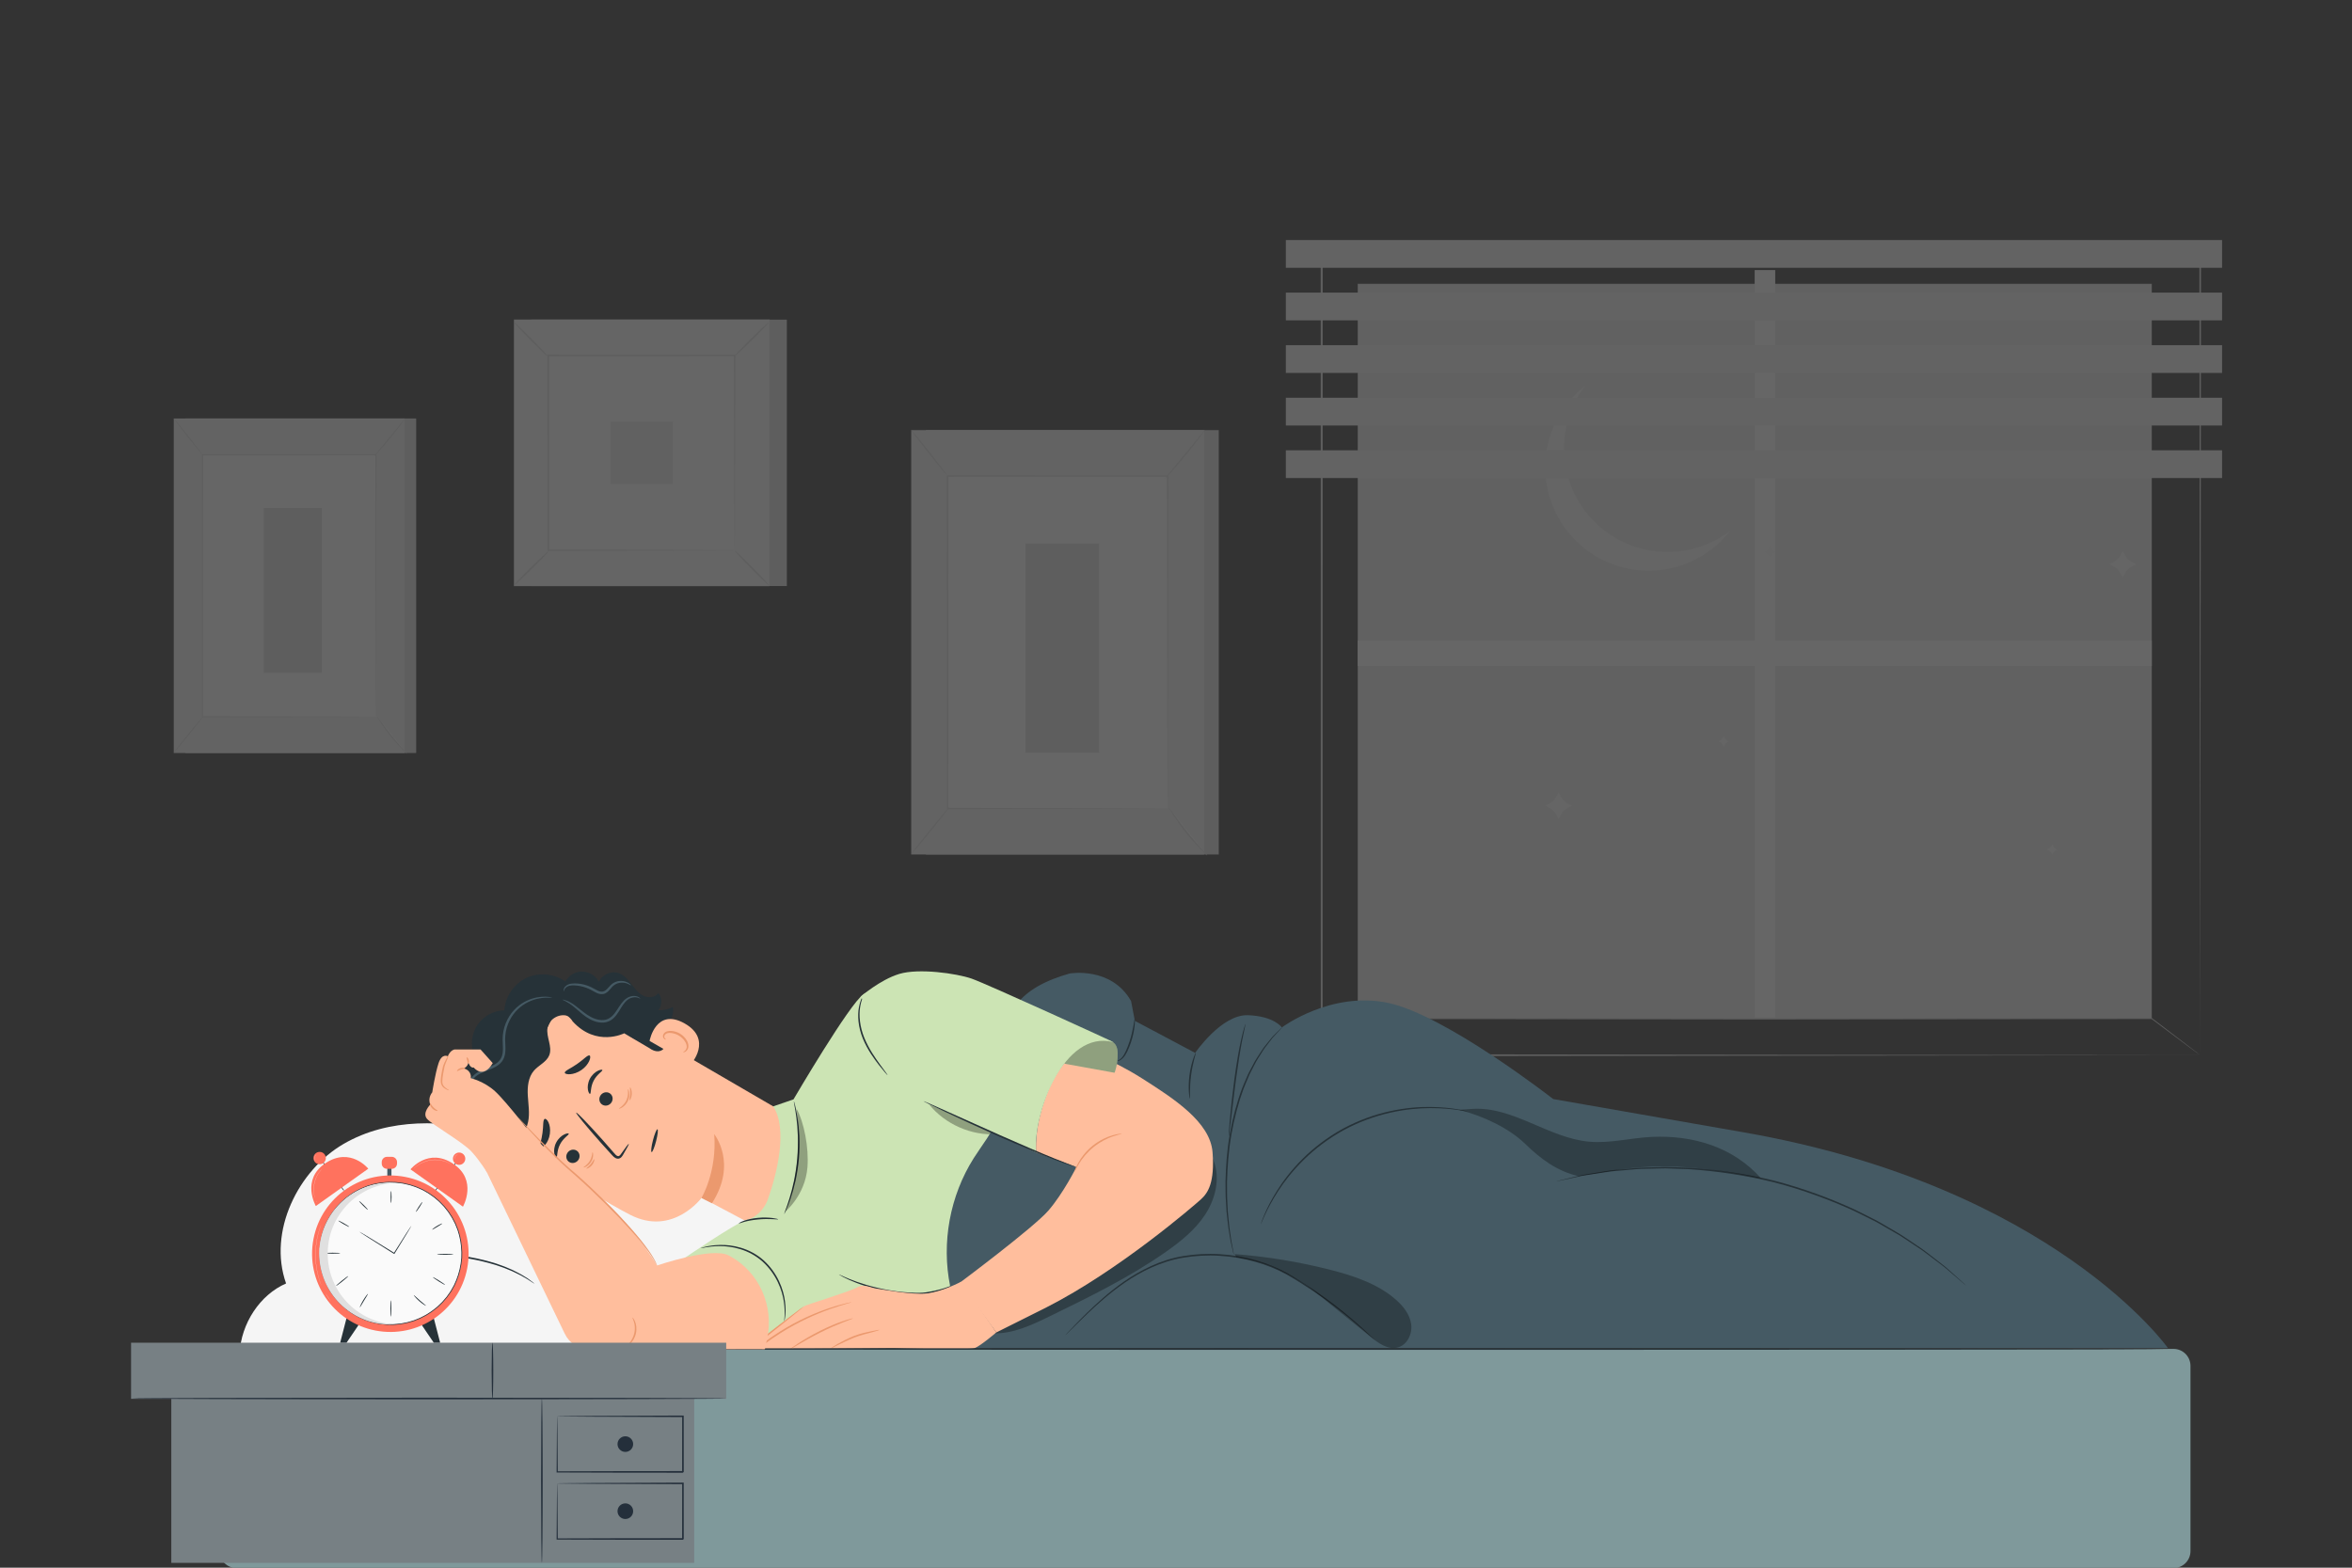 <svg width="1500" height="1000" viewBox="0 0 1500 1000" fill="none" xmlns="http://www.w3.org/2000/svg">
<rect x="0" y="0" width="1500" height="1000" fill="#333333" stroke="none"/>
<g clip-path="url(#clip0_50_3872)">
<g opacity="0.25">
<path d="M777.267 274.353H590.505V545.059H777.267V274.353Z" fill="#E0E0E0"/>
<path d="M767.913 274.353H581.151V545.059H767.913V274.353Z" fill="#F5F5F5"/>
<path d="M744.71 303.671H604.354V515.737H744.71V303.671Z" fill="white"/>
<path d="M744.71 515.739C744.71 515.739 744.692 515.379 744.682 514.701C744.676 514.001 744.666 513.001 744.654 511.695C744.64 509.029 744.622 505.129 744.598 500.063C744.568 489.899 744.526 475.089 744.472 456.379C744.416 418.985 744.336 366.031 744.242 303.673L744.708 304.139C701.828 304.151 654.31 304.165 604.37 304.181H604.354L604.862 303.673C604.822 383.673 604.788 457.435 604.758 515.739L604.354 515.335C647.098 515.425 682.134 515.497 706.514 515.547C718.71 515.591 728.234 515.627 734.738 515.651C737.97 515.671 740.448 515.685 742.146 515.697C743.826 515.709 744.71 515.739 744.71 515.739C744.71 515.739 743.884 515.767 742.234 515.783C740.552 515.793 738.102 515.809 734.9 515.829C728.416 515.853 718.922 515.887 706.766 515.931C682.326 515.981 647.204 516.055 604.354 516.143H603.95V515.737C603.922 457.431 603.886 383.671 603.846 303.671V303.163H604.354H604.37C654.312 303.177 701.828 303.191 744.708 303.205H745.174V303.671C745.08 366.155 745.002 419.213 744.944 456.683C744.89 475.347 744.848 490.123 744.818 500.263C744.794 505.287 744.774 509.157 744.762 511.801C744.75 513.087 744.742 514.067 744.734 514.755C744.728 515.415 744.71 515.739 744.71 515.739Z" fill="#E0E0E0"/>
<path d="M768.437 274.353C768.547 274.437 767.279 276.289 765.109 279.189C762.939 282.091 759.859 286.037 756.347 290.303C752.831 294.571 749.547 298.349 747.115 301.035C744.683 303.721 743.109 305.319 743.005 305.229C742.897 305.135 744.279 303.369 746.569 300.567C749.073 297.529 752.153 293.791 755.561 289.657C758.965 285.523 762.043 281.783 764.543 278.743C766.857 275.959 768.325 274.265 768.437 274.353Z" fill="#E0E0E0"/>
<path d="M745.426 515.055C752.396 526.139 760.626 536.433 769.906 545.671L745.426 515.055Z" fill="white"/>
<path d="M769.906 545.671C769.814 545.765 768.148 544.319 765.638 541.789C763.128 539.261 759.802 535.621 756.404 531.375C753.008 527.123 750.188 523.079 748.274 520.073C746.358 517.069 745.314 515.125 745.426 515.057C745.552 514.977 746.81 516.783 748.87 519.671C750.928 522.561 753.822 526.513 757.198 530.741C760.578 534.963 763.796 538.655 766.162 541.299C768.526 543.941 770.01 545.565 769.906 545.671Z" fill="#E0E0E0"/>
<path d="M581.124 544.843C589.278 534.783 597.432 524.721 605.588 514.661L581.124 544.843Z" fill="white"/>
<path d="M605.588 514.661C605.806 514.837 600.506 521.737 593.752 530.071C586.996 538.407 581.344 545.019 581.126 544.843C580.908 544.667 586.206 537.767 592.964 529.431C599.716 521.097 605.37 514.485 605.588 514.661Z" fill="#E0E0E0"/>
<path d="M581.15 274.353C581.37 274.179 586.686 280.535 593.024 288.547C599.364 296.561 604.322 303.199 604.102 303.373C603.882 303.547 598.566 297.193 592.228 289.177C585.89 281.165 580.932 274.527 581.15 274.353Z" fill="#E0E0E0"/>
<path d="M700.979 346.729H653.983V480.165H700.979V346.729Z" fill="#E0E0E0"/>
<path d="M265.419 266.929H118.189V480.333H265.419V266.929Z" fill="#E0E0E0"/>
<path d="M258.043 266.929H110.813V480.333H258.043V266.929Z" fill="#F5F5F5"/>
<path d="M239.751 290.041H129.105V457.219H239.751V290.041Z" fill="white"/>
<path d="M239.752 457.219C239.752 457.219 239.738 456.937 239.73 456.401C239.724 455.849 239.718 455.061 239.708 454.031C239.698 451.929 239.682 448.855 239.664 444.861C239.64 436.849 239.608 425.173 239.566 410.423C239.522 380.943 239.458 339.199 239.386 290.041L239.754 290.409C205.95 290.419 168.492 290.431 129.122 290.443H129.108L129.508 290.043C129.478 353.109 129.45 411.257 129.426 457.221L129.106 456.903C162.802 456.973 190.422 457.031 209.642 457.071C219.256 457.107 226.764 457.133 231.892 457.153C234.44 457.169 236.394 457.181 237.732 457.189C239.054 457.197 239.752 457.219 239.752 457.219C239.752 457.219 239.1 457.243 237.8 457.253C236.474 457.261 234.542 457.273 232.02 457.289C226.908 457.307 219.424 457.335 209.842 457.371C190.576 457.411 162.888 457.469 129.108 457.539H128.788V457.219C128.766 411.255 128.738 353.107 128.706 290.041V289.641H129.106H129.12C168.49 289.653 205.948 289.663 239.752 289.675H240.12V290.043C240.046 339.301 239.984 381.127 239.94 410.667C239.898 425.381 239.864 437.029 239.842 445.021C239.822 448.983 239.808 452.033 239.798 454.117C239.788 455.131 239.782 455.903 239.776 456.447C239.766 456.965 239.752 457.219 239.752 457.219Z" fill="#E0E0E0"/>
<path d="M258.458 266.929C258.544 266.995 257.544 268.455 255.834 270.741C254.124 273.029 251.696 276.139 248.926 279.503C246.154 282.867 243.566 285.847 241.648 287.963C239.73 290.079 238.49 291.341 238.408 291.269C238.324 291.195 239.412 289.803 241.218 287.593C243.192 285.199 245.62 282.251 248.306 278.993C250.988 275.733 253.416 272.785 255.388 270.389C257.212 268.195 258.368 266.861 258.458 266.929Z" fill="#E0E0E0"/>
<path d="M240.315 456.681C245.811 465.419 252.299 473.533 259.613 480.817L240.315 456.681Z" fill="white"/>
<path d="M259.613 480.817C259.541 480.891 258.227 479.751 256.249 477.757C254.271 475.763 251.649 472.895 248.969 469.547C246.291 466.195 244.069 463.007 242.561 460.637C241.051 458.269 240.227 456.737 240.315 456.683C240.415 456.621 241.405 458.043 243.029 460.321C244.651 462.599 246.933 465.715 249.595 469.047C252.259 472.375 254.797 475.285 256.663 477.369C258.525 479.453 259.695 480.733 259.613 480.817Z" fill="#E0E0E0"/>
<path d="M110.792 480.163C117.22 472.231 123.648 464.301 130.076 456.369L110.792 480.163Z" fill="white"/>
<path d="M130.078 456.369C130.25 456.509 126.072 461.947 120.748 468.517C115.422 475.089 110.966 480.301 110.794 480.163C110.622 480.023 114.8 474.585 120.126 468.013C125.45 461.445 129.906 456.231 130.078 456.369Z" fill="#E0E0E0"/>
<path d="M110.814 266.929C110.988 266.791 115.178 271.803 120.174 278.119C125.172 284.437 129.08 289.669 128.906 289.807C128.732 289.943 124.542 284.935 119.544 278.617C114.55 272.299 110.64 267.065 110.814 266.929Z" fill="#E0E0E0"/>
<path d="M205.277 323.985H168.229V429.177H205.277V323.985Z" fill="#E0E0E0"/>
<path d="M1372.3 181.033H865.912V649.709H1372.3V181.033Z" fill="#EBEBEB"/>
<path d="M1403.19 673.101C1403.18 667.973 1402.98 468.525 1402.66 157.643L1403.19 158.259C1243.43 158.295 1050.59 158.339 842.97 158.387H842.922L843.556 157.643C843.532 343.555 843.51 519.343 843.49 673.101L842.92 672.433C1175.54 672.829 1398.19 673.095 1403.19 673.101C1398.19 673.107 1175.54 673.373 842.922 673.769H842.352V673.101C842.332 519.343 842.31 343.555 842.286 157.643V156.899H842.922H842.97C1050.58 156.947 1243.43 156.991 1403.19 157.027H1403.71V157.643C1403.4 468.527 1403.19 667.977 1403.19 673.101Z" fill="#E0E0E0"/>
<path d="M1132.16 172.277H1119.05V649.801H1132.16V172.277Z" fill="white"/>
<path d="M865.913 408.603V424.767L1372.3 424.767V408.603L865.913 408.603Z" fill="white"/>
<path d="M1063.52 352.045C1027.06 352.045 997.496 322.485 997.496 286.021C997.496 270.861 1002.66 256.937 1011.25 245.791C995.59 257.863 985.458 276.757 985.458 298.059C985.458 334.523 1015.02 364.083 1051.48 364.083C1072.79 364.083 1091.68 353.951 1103.75 338.289C1092.61 346.881 1078.68 352.045 1063.52 352.045Z" fill="#FAFAFA"/>
<path d="M1359.28 358.251L1362.34 359.943L1359.27 361.611C1357.66 362.483 1356.33 363.799 1355.44 365.403L1353.75 368.469L1352.08 365.391C1351.21 363.779 1349.89 362.453 1348.29 361.567L1345.22 359.875L1348.3 358.207C1349.91 357.335 1351.24 356.019 1352.13 354.415L1353.82 351.349L1355.49 354.427C1356.36 356.037 1357.68 357.365 1359.28 358.251Z" fill="#FAFAFA"/>
<path d="M999.514 512.285L1002.58 513.977L999.502 515.645C997.89 516.517 996.564 517.833 995.678 519.437L993.986 522.501L992.318 519.423C991.446 517.811 990.128 516.485 988.526 515.599L985.462 513.907L988.54 512.239C990.15 511.367 991.478 510.051 992.364 508.447L994.056 505.383L995.724 508.461C996.594 510.073 997.91 511.399 999.514 512.285Z" fill="#FAFAFA"/>
<path d="M1101.43 472.253L1102.64 472.921L1101.43 473.579C1100.79 473.923 1100.27 474.443 1099.92 475.077L1099.25 476.289L1098.59 475.073C1098.25 474.437 1097.72 473.911 1097.09 473.561L1095.88 472.893L1097.1 472.235C1097.73 471.889 1098.26 471.369 1098.61 470.737L1099.28 469.527L1099.94 470.743C1100.28 471.379 1100.8 471.903 1101.43 472.253Z" fill="#FAFAFA"/>
<path d="M1310.98 541.261L1312.19 541.929L1310.98 542.587C1310.34 542.931 1309.81 543.451 1309.46 544.085L1308.8 545.297L1308.14 544.081C1307.79 543.445 1307.27 542.919 1306.64 542.569L1305.43 541.901L1306.64 541.243C1307.28 540.899 1307.81 540.379 1308.16 539.745L1308.82 538.535L1309.48 539.751C1309.83 540.385 1310.35 540.911 1310.98 541.261Z" fill="#FAFAFA"/>
<path d="M1131.01 351.367L1132.22 352.035L1131.01 352.693C1130.37 353.037 1129.84 353.557 1129.5 354.191L1128.83 355.403L1128.17 354.187C1127.82 353.551 1127.3 353.025 1126.67 352.675L1125.46 352.007L1126.67 351.349C1127.31 351.005 1127.84 350.485 1128.18 349.851L1128.85 348.641L1129.51 349.857C1129.86 350.491 1130.38 351.015 1131.01 351.367Z" fill="#FAFAFA"/>
<path d="M1417.13 287.241H820.054V304.937H1417.13V287.241Z" fill="#F5F5F5"/>
<path d="M1417.13 253.713H820.054V271.409H1417.13V253.713Z" fill="#F5F5F5"/>
<path d="M1417.13 220.183H820.054V237.879H1417.13V220.183Z" fill="#F5F5F5"/>
<path d="M1417.13 186.655H820.054V204.351H1417.13V186.655Z" fill="#F5F5F5"/>
<path d="M1417.13 153.125H820.054V170.821H1417.13V153.125Z" fill="#F5F5F5"/>
<path d="M1403.19 673.101C1403.19 673.101 1402.47 672.625 1401.13 671.635C1399.75 670.613 1397.76 669.135 1395.15 667.199C1389.87 663.243 1382.13 657.437 1372.13 649.937L1372.3 649.995C1323.53 650.051 1229.49 650.161 1121.66 650.287C1010 650.151 913.159 650.035 865.913 649.977L866.103 649.897C858.417 657.667 852.503 663.647 848.483 667.711C846.495 669.699 844.98 671.213 843.93 672.263C842.902 673.279 842.355 673.771 842.355 673.771C842.355 673.771 842.835 673.213 843.829 672.165C844.855 671.093 846.339 669.547 848.285 667.517C852.265 663.411 858.117 657.373 865.725 649.527L865.803 649.447H865.915C913.161 649.389 1010 649.273 1121.66 649.137C1229.49 649.263 1323.53 649.371 1372.3 649.429H1372.39L1372.47 649.487C1382.4 657.081 1390.09 662.959 1395.33 666.963C1397.9 668.949 1399.86 670.467 1401.22 671.517C1402.54 672.545 1403.19 673.101 1403.19 673.101Z" fill="#E0E0E0"/>
<path d="M501.818 203.901H338.812V373.821H501.818V203.901Z" fill="#E0E0E0"/>
<path d="M490.779 203.901H327.773V373.821H490.779V203.901Z" fill="#FAFAFA"/>
<path d="M490.83 373.873H327.722V203.851H490.83V373.873ZM327.824 373.771H490.728V203.951H327.824V373.771Z" fill="#E0E0E0"/>
<path d="M468.868 226.745H349.686V350.981H468.868V226.745Z" fill="white"/>
<path d="M349.686 351.807C349.78 351.919 348.648 353.217 346.746 355.227C344.842 357.235 342.167 359.953 339.169 362.907C336.169 365.861 333.416 368.493 331.384 370.359C329.352 372.227 328.042 373.331 327.94 373.227C327.838 373.123 328.961 371.831 330.865 369.821C332.769 367.813 335.45 365.087 338.458 362.125C341.464 359.163 344.225 356.527 346.257 354.659C348.289 352.793 349.592 351.695 349.686 351.807Z" fill="#E0E0E0"/>
<path d="M468.865 351.501C468.977 351.407 470.277 352.539 472.285 354.441C474.293 356.345 477.013 359.019 479.965 362.017C482.919 365.015 485.549 367.771 487.417 369.803C489.285 371.835 490.389 373.145 490.287 373.247C490.183 373.349 488.891 372.225 486.881 370.323C484.873 368.419 482.147 365.737 479.185 362.729C476.225 359.723 473.587 356.961 471.719 354.929C469.853 352.897 468.755 351.595 468.865 351.501Z" fill="#E0E0E0"/>
<path d="M468.542 227.075C468.448 226.963 469.58 225.665 471.484 223.655C473.388 221.647 476.062 218.927 479.06 215.975C482.058 213.021 484.814 210.389 486.846 208.521C488.878 206.653 490.188 205.549 490.29 205.653C490.392 205.757 489.268 207.049 487.364 209.057C485.46 211.065 482.778 213.791 479.772 216.753C476.766 219.715 474.004 222.351 471.972 224.219C469.938 226.089 468.636 227.187 468.542 227.075Z" fill="#E0E0E0"/>
<path d="M349.36 227.381C349.248 227.475 347.95 226.343 345.94 224.439C343.932 222.535 341.214 219.861 338.26 216.863C335.306 213.863 332.674 211.109 330.808 209.077C328.94 207.045 327.836 205.735 327.94 205.633C328.042 205.529 329.336 206.655 331.344 208.557C333.352 210.461 336.078 213.143 339.04 216.151C342.002 219.157 344.638 221.919 346.506 223.951C348.372 225.983 349.472 227.285 349.36 227.381Z" fill="#E0E0E0"/>
<path d="M468.542 350.979C468.534 350.971 468.524 350.767 468.516 350.375C468.51 349.951 468.502 349.381 468.49 348.641C468.476 347.083 468.46 344.843 468.436 341.935C468.408 336.049 468.366 327.487 468.316 316.615C468.26 294.855 468.18 263.859 468.082 226.743L468.542 227.203C433.846 227.223 393.102 227.245 349.698 227.271H349.686L350.214 226.743C350.186 272.343 350.16 315.001 350.14 350.979L349.686 350.527C385.3 350.623 414.954 350.703 435.744 350.759C446.13 350.809 454.302 350.851 459.916 350.877C462.69 350.901 464.824 350.917 466.312 350.929C467.016 350.941 467.56 350.949 467.964 350.955C468.338 350.963 468.532 350.971 468.542 350.979C468.55 350.987 468.374 350.997 468.016 351.005C467.622 351.011 467.096 351.019 466.412 351.031C464.946 351.043 462.84 351.061 460.104 351.083C454.514 351.111 446.376 351.151 436.034 351.201C415.174 351.257 385.422 351.337 349.686 351.433L349.234 351.435V350.981C349.212 315.005 349.186 272.345 349.16 226.745V226.217H349.688H349.7C393.102 226.241 433.848 226.265 468.544 226.285H469.004L469.002 226.745C468.904 263.981 468.824 295.081 468.768 316.911C468.716 327.739 468.674 336.267 468.646 342.127C468.622 344.997 468.604 347.207 468.592 348.745C468.582 349.463 468.572 350.017 468.566 350.429C468.558 350.803 468.55 350.989 468.542 350.979Z" fill="#E0E0E0"/>
<path d="M429.16 268.977H389.392V308.745H429.16V268.977Z" fill="#EBEBEB"/>
</g>
<path d="M472.292 774.741C454.144 761.359 431.388 758.361 409.998 752.917C377.98 744.769 347.524 730.461 315.5 722.345C283.476 714.231 248.214 712.863 219.218 729.637C190.222 746.411 170.71 785.511 182.446 818.691C165.812 825.933 153.766 844.117 152.79 863.453L497.492 860.503C507.956 830.225 497.008 792.965 472.292 774.741Z" fill="#F5F5F5"/>
<path d="M340.905 818.859C340.861 818.915 339.785 818.241 337.885 816.977C337.397 816.653 336.869 816.305 336.303 815.929C335.689 815.581 335.033 815.211 334.337 814.817C332.935 814.003 331.341 813.081 329.481 812.241C328.559 811.797 327.599 811.335 326.601 810.853C325.569 810.431 324.497 809.993 323.391 809.541C321.201 808.567 318.733 807.851 316.201 806.937C311.047 805.365 305.295 803.915 299.161 802.853C293.019 801.843 287.113 801.239 281.725 800.929C276.335 800.705 271.471 800.639 267.393 800.853C265.351 800.909 263.509 801.027 261.893 801.173C260.275 801.289 258.879 801.391 257.747 801.541C255.475 801.791 254.211 801.897 254.199 801.825C254.187 801.755 255.431 801.513 257.695 801.139C258.825 800.929 260.217 800.767 261.839 800.595C263.457 800.395 265.305 800.223 267.355 800.119C271.451 799.811 276.345 799.799 281.771 799.973C287.195 800.233 293.147 800.811 299.337 801.829C305.517 802.899 311.313 804.389 316.497 806.025C319.045 806.973 321.521 807.725 323.719 808.743C324.827 809.219 325.899 809.679 326.933 810.123C327.931 810.629 328.891 811.117 329.811 811.583C331.667 812.473 333.251 813.449 334.635 814.317C335.321 814.741 335.967 815.139 336.571 815.511C337.123 815.915 337.637 816.293 338.113 816.641C339.957 818.017 340.949 818.801 340.905 818.859Z" fill="#263238"/>
<path d="M339.844 737.801C314.846 722.047 306.144 689.741 319.838 663.559L321.198 660.957C337.508 633.761 369.716 632.421 396.45 649.477L506.044 713.253L497.494 790.531L447.508 763.987C447.508 763.987 429.21 788.763 402.074 774.993C388.968 768.343 363.094 752.453 339.844 737.801Z" fill="#FFBE9D"/>
<path d="M447.352 764.189C447.352 764.189 457.394 747.513 455.49 723.451C455.49 723.451 470.548 741.909 454.05 767.543L447.352 764.189Z" fill="#EB996E"/>
<path d="M363.178 741.331C365.172 742.467 367.78 741.713 369.004 739.651C370.224 737.591 369.604 735.001 367.608 733.867C365.612 732.731 363.004 733.483 361.782 735.543C360.558 737.605 361.182 740.197 363.178 741.331Z" fill="#263238"/>
<path d="M354.87 738.371C355.622 738.157 354.988 734.111 357.166 729.973C359.282 725.809 363.004 723.883 362.732 723.169C362.622 722.831 361.462 722.843 359.806 723.663C358.164 724.465 356.068 726.199 354.728 728.785C353.392 731.373 353.208 734.041 353.528 735.799C353.838 737.583 354.522 738.489 354.87 738.371Z" fill="#263238"/>
<path d="M384.252 704.729C386.248 705.865 388.854 705.111 390.078 703.047C391.3 700.989 390.678 698.399 388.682 697.263C386.686 696.127 384.078 696.881 382.856 698.939C381.632 701.003 382.256 703.595 384.252 704.729Z" fill="#263238"/>
<path d="M376.308 697.767C377.06 697.551 376.43 693.501 378.606 689.367C380.722 685.203 384.444 683.277 384.172 682.563C384.064 682.225 382.906 682.233 381.246 683.059C379.604 683.859 377.508 685.595 376.168 688.181C374.832 690.769 374.648 693.437 374.966 695.195C375.282 696.975 375.962 697.883 376.308 697.767Z" fill="#263238"/>
<path d="M401.004 729.689C400.778 729.545 398.986 731.889 396.27 735.783C395.608 736.785 394.874 737.675 394.058 737.475C393.164 737.325 392.254 736.285 391.292 735.129C389.252 732.795 387.114 730.351 384.872 727.787C375.674 717.441 367.888 709.365 367.474 709.737C367.06 710.111 374.18 718.799 383.378 729.143C385.66 731.669 387.832 734.079 389.914 736.379C390.908 737.409 391.91 738.811 393.78 739.099C394.72 739.227 395.7 738.751 396.238 738.169C396.8 737.599 397.122 737.009 397.428 736.503C399.85 732.423 401.232 729.827 401.004 729.689Z" fill="#263238"/>
<path d="M376.064 673.313C374.906 672.643 372.168 675.897 368.04 678.701C363.974 681.595 359.93 683.057 360.2 684.343C360.346 684.945 361.66 685.373 363.684 685.217C365.694 685.067 368.376 684.239 370.834 682.533C373.288 680.823 374.968 678.621 375.77 676.813C376.584 674.999 376.6 673.643 376.064 673.313Z" fill="#263238"/>
<path d="M347.326 713.755C346.128 714.503 346.634 718.275 345.982 722.609C345.466 726.961 343.982 730.481 344.942 731.501C345.414 731.957 346.558 731.551 347.81 730.111C349.056 728.695 350.292 726.189 350.694 723.205C351.094 720.221 350.56 717.491 349.732 715.811C348.902 714.109 347.902 713.433 347.326 713.755Z" fill="#263238"/>
<path d="M311.046 735.369C308.822 733.631 307.926 730.161 309.53 727.839C308.398 728.941 307.226 730.071 305.762 730.665C304.298 731.259 302.45 731.195 301.322 730.087C299.554 728.351 300.444 725.435 300.888 722.995C301.466 719.815 301.018 716.455 299.628 713.537C297.624 709.331 293.848 706.239 291.418 702.263C288.272 697.117 287.602 690.529 289.65 684.855C291.698 679.181 296.422 674.541 302.128 672.591C299.89 666.317 300.866 658.987 304.668 653.515C308.47 648.045 315 644.575 321.662 644.487C322.202 635.761 327.788 627.527 335.696 623.799C343.604 620.071 353.51 621.003 360.586 626.141L362.664 648.267C357.27 645.965 350.216 649.783 349.196 655.559C348.16 661.421 352.494 667.623 350.282 673.151C348.56 677.455 343.612 679.407 340.564 682.899C336.864 687.135 336.29 693.243 336.612 698.859C336.932 704.473 337.962 710.167 336.796 715.669C335.43 722.119 331.158 727.611 326.228 731.987C324.118 733.861 321.804 735.609 319.11 736.453C316.42 737.299 313.27 737.107 311.046 735.369Z" fill="#263238"/>
<path d="M353.196 647.289L314.526 724.967C310.482 719.795 308.482 713.303 307.406 706.827C305.084 692.869 306.806 678.117 313.168 665.479C319.532 652.841 348.184 635.365 361.588 630.831C372.314 627.203 378.27 630.393 378.27 630.393C388.832 634.473 397.222 645.993 405.832 653.347C410.272 657.139 424.366 667.361 424.366 667.361L424.364 667.363C422.126 671.587 417.932 671.387 414.088 668.547L398.094 659.129C398.094 659.129 380.304 668.143 365.172 651.489C364.256 649.615 358.644 643.685 353.196 647.289Z" fill="#263238"/>
<path d="M397.582 657.375C385.732 646.641 372.738 635.749 356.95 633.229C357.296 632.443 357.644 631.657 357.99 630.869L359.166 630.251C359.838 625.175 364.058 620.775 369.1 619.889C374.142 619.003 379.608 621.705 381.97 626.247C384.018 621.527 390.052 618.991 394.856 620.829C398.174 622.097 400.564 624.983 402.726 627.801C404.888 630.619 407.1 633.593 410.278 635.179C413.456 636.765 417.918 636.423 419.852 633.443C422.424 636.463 422.406 641.371 419.81 644.371C423.044 644.601 426.338 643.885 429.184 642.333C430.15 649.101 425.55 655.489 420.156 659.689C416.956 662.181 413.106 664.279 409.062 663.953C404.58 663.593 400.914 660.393 397.582 657.375Z" fill="#263238"/>
<path d="M414.278 663.991C414.32 663.427 418.488 642.599 436.614 652.829C454.74 663.059 440.73 679.147 440.194 678.883C439.656 678.621 414.278 663.991 414.278 663.991Z" fill="#FFBE9D"/>
<path d="M435.6 671.091C435.588 670.977 436 670.899 436.546 670.503C437.078 670.117 437.748 669.315 437.926 668.171C438.304 665.859 436.174 662.533 432.956 660.599C431.334 659.623 429.566 659.081 427.936 658.931C426.298 658.735 424.888 659.071 424.172 659.939C423.408 660.773 423.6 661.781 423.986 662.291C424.356 662.821 424.782 662.909 424.76 663.023C424.776 663.099 424.236 663.241 423.57 662.671C423.252 662.393 422.944 661.939 422.836 661.317C422.728 660.683 422.908 659.941 423.36 659.311C424.246 657.969 426.242 657.435 428.032 657.599C429.872 657.689 431.878 658.259 433.702 659.355C437.29 661.533 439.652 665.331 438.93 668.379C438.544 669.841 437.558 670.689 436.822 670.997C436.056 671.305 435.596 671.173 435.6 671.091Z" fill="#EB996E"/>
<path d="M408.312 637.031C408.376 636.995 407.866 636.163 406.312 635.623C404.798 635.097 402.224 635.115 399.738 636.725C397.256 638.307 395.39 641.261 393.48 644.259C391.6 647.229 388.95 650.377 384.978 650.651C381.084 650.967 377.372 649.205 374.47 647.307C371.556 645.325 369.116 643.099 366.87 641.489C362.416 638.079 358.802 637.479 358.804 637.689C358.728 637.927 362.026 638.857 366.17 642.395C368.292 644.089 370.604 646.375 373.634 648.543C376.658 650.599 380.574 652.607 385.132 652.265C387.38 652.083 389.518 651.075 391.076 649.667C392.65 648.263 393.762 646.615 394.738 645.067C396.624 641.947 398.258 639.189 400.396 637.667C402.48 636.149 404.762 635.939 406.152 636.235C407.58 636.527 408.224 637.147 408.312 637.031Z" fill="#455A64"/>
<path d="M402.386 628.535C402.45 628.475 402.056 627.863 400.982 627.131C399.922 626.421 398.1 625.633 395.728 625.705C394.552 625.745 393.254 626.007 391.978 626.615C390.678 627.193 389.518 628.279 388.55 629.375C387.556 630.463 386.58 631.623 385.358 632.203C384.144 632.785 382.698 632.605 381.25 631.931C379.802 631.287 378.412 630.337 376.898 629.637C375.406 628.931 373.896 628.407 372.43 628.037C369.48 627.311 366.756 627.171 364.45 627.441C362.092 627.681 360.328 629.045 359.798 630.283C359.202 631.525 359.506 632.315 359.58 632.281C359.72 632.287 359.674 631.555 360.34 630.603C360.978 629.633 362.444 628.677 364.57 628.581C366.684 628.473 369.314 628.721 372.048 629.481C373.418 629.867 374.824 630.389 376.212 631.069C377.596 631.723 378.946 632.671 380.598 633.413C382.184 634.183 384.328 634.513 386.042 633.639C387.72 632.789 388.718 631.443 389.67 630.369C391.422 628.059 393.684 627.047 395.806 626.851C400.11 626.511 402.262 628.821 402.386 628.535Z" fill="#455A64"/>
<path d="M299.636 713.561C299.604 713.691 301.344 712.651 301.392 709.643C301.448 708.185 300.902 706.453 300.12 704.649C299.32 702.837 298.504 700.827 298.404 698.431C298.122 693.771 300.478 687.611 306.24 684.821C309.046 683.335 312.384 682.439 315.656 680.715C317.274 679.845 318.894 678.705 320.106 677.105C321.322 675.507 321.994 673.511 322.208 671.547C322.652 667.591 321.892 663.927 322.264 660.507C322.564 657.067 323.548 653.811 324.984 650.975C327.822 645.227 332.43 641.315 336.778 639.231C341.148 637.087 345.154 636.545 347.868 636.397C350.604 636.299 352.128 636.525 352.148 636.385C352.156 636.329 351.786 636.227 351.064 636.083C350.342 635.945 349.262 635.817 347.862 635.767C345.082 635.723 340.914 636.097 336.29 638.197C331.694 640.229 326.724 644.271 323.658 650.299C322.102 653.275 321.026 656.709 320.686 660.365C320.288 664.053 321.026 667.777 320.604 671.351C320.404 673.135 319.834 674.789 318.82 676.137C317.806 677.485 316.404 678.501 314.906 679.317C311.882 680.947 308.52 681.889 305.548 683.499C302.512 685.037 300.148 687.599 298.852 690.327C297.524 693.065 297.07 695.941 297.27 698.503C297.45 701.089 298.442 703.285 299.302 705.015C300.154 706.775 300.728 708.317 300.77 709.653C300.918 712.393 299.492 713.499 299.636 713.561Z" fill="#455A64"/>
<path d="M419.296 720.349C419.854 720.493 419.47 723.863 418.438 727.877C417.406 731.893 416.12 735.031 415.562 734.887C415.004 734.743 415.388 731.373 416.42 727.357C417.452 723.345 418.738 720.207 419.296 720.349Z" fill="#263238"/>
<path d="M377.918 735.001C378.044 734.983 378.29 735.653 378.28 736.795C378.276 737.929 377.926 739.519 377.028 741.025C376.124 742.529 374.886 743.589 373.888 744.127C372.888 744.675 372.18 744.773 372.136 744.655C372.004 744.379 374.518 743.265 376.134 740.491C377.816 737.757 377.612 735.013 377.918 735.001Z" fill="#EB996E"/>
<path d="M378.96 739.431C379.232 739.461 379.04 741.457 377.51 743.275C375.994 745.107 374.064 745.651 373.986 745.387C373.86 745.111 375.382 744.227 376.71 742.607C378.068 741.011 378.666 739.355 378.96 739.431Z" fill="#EB996E"/>
<path d="M400.51 694.803C400.63 694.761 401.056 695.533 401.252 696.925C401.454 698.301 401.336 700.327 400.414 702.303C399.49 704.279 398.012 705.669 396.828 706.399C395.634 707.143 394.77 707.311 394.724 707.191C394.552 706.935 397.782 705.501 399.47 701.863C401.174 698.233 400.204 694.835 400.51 694.803Z" fill="#EB996E"/>
<path d="M401.858 693.637C402.106 693.521 403.05 695.339 402.944 697.793C402.856 700.247 401.772 701.985 401.534 701.851C401.258 701.729 401.832 699.971 401.904 697.753C402.006 695.535 401.574 693.737 401.858 693.637Z" fill="#EB996E"/>
<path d="M493.108 705.723L506.044 701.295C506.044 701.295 541.998 639.853 550.796 634.133C559.594 628.415 566.698 630.073 566.698 630.073C566.698 630.073 699.112 698.699 697.352 700.899C695.592 703.099 674.916 854.869 674.916 854.869L487.818 852.819L435.58 803.161C435.58 803.161 469.62 779.691 476.658 777.933C483.696 776.173 488.09 769.443 489.488 765.619C495.534 749.065 502.58 720.111 493.108 705.723Z" fill="#CCE4B4"/>
<path d="M500.118 774.463C500.052 774.435 500.376 773.455 501.018 771.711C501.678 769.975 502.548 767.429 503.524 764.261C504.516 761.095 505.506 757.271 506.414 752.985C507.272 748.689 508.018 743.927 508.466 738.891C508.878 733.851 508.952 729.029 508.836 724.649C508.67 720.271 508.342 716.333 507.902 713.045C507.478 709.757 507.052 707.101 506.696 705.277C506.36 703.449 506.206 702.429 506.276 702.411C506.346 702.395 506.632 703.383 507.092 705.191C507.572 706.995 508.11 709.643 508.632 712.939C509.17 716.235 509.576 720.197 509.796 724.609C509.966 729.023 509.922 733.891 509.506 738.977C509.054 744.059 508.272 748.861 507.354 753.181C506.388 757.491 505.316 761.327 504.228 764.485C503.156 767.645 502.174 770.165 501.396 771.861C500.634 773.565 500.184 774.491 500.118 774.463Z" fill="#263238"/>
<path d="M496.276 777.783C496.228 778.057 490.55 777.177 483.54 777.873C480.046 778.193 476.916 778.769 474.71 779.391C472.496 779.991 471.196 780.589 471.118 780.445C471.054 780.341 472.266 779.489 474.486 778.689C476.694 777.867 479.884 777.161 483.446 776.835C490.602 776.125 496.366 777.497 496.276 777.783Z" fill="#263238"/>
<path d="M550.72 634.735C550.93 634.819 549.264 637.615 548.522 642.641C547.726 647.625 548.288 654.813 551.208 661.987C554.142 669.167 558.294 674.947 561.268 679.083C562.676 681.003 563.87 682.635 564.85 683.971C565.69 685.133 566.13 685.795 566.072 685.839C566.016 685.883 565.47 685.307 564.532 684.221C563.594 683.137 562.266 681.543 560.68 679.525C557.548 675.489 553.244 669.713 550.242 662.375C547.248 655.029 546.786 647.605 547.794 642.521C548.272 639.971 548.98 637.979 549.606 636.677C550.224 635.371 550.67 634.707 550.72 634.735Z" fill="#263238"/>
<path d="M500.2 842.691C499.936 842.681 501.038 837.937 499.92 830.385C499.372 826.629 498.168 822.221 495.984 817.705C493.82 813.191 490.594 808.613 486.318 804.729C482.006 800.889 477.018 798.311 472.238 796.843C467.448 795.355 462.904 794.857 459.108 794.863C451.476 794.873 446.902 796.461 446.858 796.209C446.848 796.175 447.126 796.069 447.666 795.899C448.21 795.745 449 795.459 450.054 795.241C452.144 794.731 455.24 794.219 459.102 794.125C462.958 794.025 467.6 794.453 472.518 795.925C477.426 797.377 482.574 799.999 487.014 803.955C491.406 807.943 494.686 812.657 496.85 817.291C499.036 821.931 500.186 826.449 500.65 830.283C501.122 834.119 501.032 837.263 500.78 839.401C500.7 840.475 500.498 841.293 500.412 841.851C500.308 842.409 500.236 842.697 500.2 842.691Z" fill="#263238"/>
<path d="M616.318 815.063C616.34 815.091 616.116 815.291 615.67 815.647C615.214 815.989 614.572 816.545 613.66 817.133C611.86 818.345 609.108 819.903 605.5 821.355C601.896 822.813 597.436 824.137 592.37 825.015C587.316 826.109 581.538 825.721 575.688 825.209C563.888 824.035 553.486 821.117 546.256 818.349C542.636 816.961 539.782 815.651 537.868 814.637C536.896 814.159 536.182 813.709 535.688 813.427C535.198 813.135 534.95 812.967 534.966 812.935C535.006 812.861 536.082 813.385 538.044 814.273C540.004 815.169 542.884 816.367 546.51 817.657C553.754 820.229 564.098 823.009 575.792 824.171C581.654 824.675 587.208 825.093 592.212 824.067C597.222 823.251 601.644 822.017 605.234 820.665C608.828 819.319 611.596 817.881 613.444 816.785C615.276 815.667 616.266 814.991 616.318 815.063Z" fill="#263238"/>
<g opacity="0.3">
<path d="M635.875 723.481C619.471 724.533 602.749 717.177 592.439 704.375L635.875 723.481Z" fill="black"/>
</g>
<g opacity="0.3">
<path d="M500.454 773.217C500.454 773.217 513.546 762.723 514.962 744.495C515.92 732.157 512.792 715.655 507.972 707.191C507.972 707.191 513.35 744.457 500.454 773.217Z" fill="black"/>
</g>
<path d="M621.5 859.981L605.974 820.507C600.312 792.695 605.81 762.773 620.988 738.789C626.352 730.315 632.924 722.439 636.364 713.019C644.466 690.829 633.932 663.783 646.278 643.643C653.864 631.267 668.282 624.929 682.248 620.965C682.248 620.965 708.732 616.331 721.352 638.565L723.756 651.185L762.216 671.617C762.216 671.617 779.042 646.979 795.868 647.579C812.694 648.179 817.502 655.391 817.502 655.391C817.502 655.391 848.75 631.955 885.408 639.767C922.066 647.579 990.572 701.063 990.572 701.063C990.572 701.063 1048.58 711.177 1112.12 722.305C1309.87 756.939 1382.68 859.979 1382.68 859.979" fill="#455A64"/>
<g opacity="0.3">
<path d="M633.084 850.497C645.872 850.991 657.974 845.245 669.474 839.635C695.014 827.175 720.678 814.641 743.914 798.281C753.164 791.767 762.15 784.503 768.404 775.075C774.656 765.647 777.898 753.699 774.818 742.813C773.736 738.985 771.69 735.151 768.164 733.307C763.128 730.673 756.968 732.899 751.986 735.635C740.898 741.723 731.324 750.181 721.868 758.585C699.03 778.881 676.282 799.277 653.624 819.775C644.47 828.057 634.872 837.109 632.03 849.121" fill="black"/>
</g>
<path d="M876.912 854.869C876.9 854.883 876.74 854.757 876.438 854.503C876.098 854.205 875.664 853.827 875.12 853.353C873.914 852.285 872.232 850.793 870.09 848.895C865.698 845.053 859.312 839.523 851.014 833.205C842.714 826.913 832.47 819.819 820.546 812.961C808.506 806.385 793.686 801.975 777.854 801.057C769.94 800.539 762.168 801.049 754.794 802.223C747.424 803.423 740.538 805.733 734.284 808.557C721.742 814.245 711.772 821.855 703.858 828.585C695.952 835.377 689.986 841.369 685.824 845.455C683.788 847.467 682.188 849.049 681.042 850.181C680.524 850.681 680.108 851.081 679.782 851.395C679.494 851.665 679.34 851.797 679.328 851.783C679.316 851.771 679.444 851.613 679.706 851.321C680.012 850.989 680.404 850.565 680.892 850.035C682.004 848.871 683.558 847.241 685.536 845.171C689.612 840.993 695.504 834.917 703.378 828.029C711.26 821.205 721.244 813.479 733.888 807.685C740.192 804.809 747.16 802.449 754.626 801.217C762.074 800.015 769.926 799.493 777.916 800.017C793.902 800.943 808.862 805.425 821.008 812.121C832.988 819.075 843.186 826.233 851.462 832.623C859.722 839.031 866.046 844.657 870.36 848.595C872.508 850.575 874.162 852.127 875.262 853.201C875.776 853.707 876.188 854.111 876.51 854.427C876.788 854.707 876.924 854.857 876.912 854.869Z" fill="#263238"/>
<path d="M786.936 800.641C786.9 800.649 786.756 800.127 786.51 799.123C786.254 798.021 785.914 796.555 785.486 794.717C785.272 793.747 785.038 792.681 784.782 791.523C784.586 790.337 784.374 789.057 784.146 787.687C783.68 784.935 783.148 781.799 782.828 778.297C782.638 776.547 782.438 774.717 782.23 772.813C782.116 770.895 781.998 768.903 781.878 766.843C781.542 762.719 781.638 758.299 781.574 753.651C781.802 744.363 782.45 734.133 784.29 723.549C786.178 712.977 788.844 703.065 792.11 694.343C792.928 692.165 793.896 690.107 794.746 688.073C795.182 687.061 795.612 686.063 796.034 685.081C796.48 684.111 797.012 683.197 797.484 682.277C798.452 680.449 799.388 678.683 800.288 676.983C801.224 675.307 802.308 673.805 803.244 672.315C804.22 670.851 805.08 669.409 806.024 668.135C807.014 666.901 807.95 665.735 808.828 664.641C809.7 663.557 810.516 662.547 811.272 661.609C812.068 660.719 812.882 659.979 813.568 659.277C814.916 657.957 815.992 656.903 816.802 656.109C817.548 655.395 817.952 655.033 817.976 655.059C818 655.085 817.644 655.499 816.948 656.261C816.176 657.085 815.15 658.181 813.866 659.553C813.204 660.273 812.418 661.029 811.648 661.933C810.918 662.881 810.13 663.907 809.286 665.003C808.434 666.105 807.526 667.279 806.566 668.521C805.65 669.799 804.818 671.247 803.868 672.713C802.96 674.205 801.902 675.705 800.992 677.381C800.116 679.077 799.204 680.841 798.262 682.665C797.802 683.583 797.284 684.493 796.848 685.461C796.436 686.441 796.018 687.435 795.592 688.443C794.764 690.469 793.816 692.517 793.016 694.683C789.822 703.363 787.202 713.217 785.324 723.727C783.494 734.251 782.822 744.423 782.54 753.667C782.578 758.293 782.45 762.695 782.748 766.803C782.848 768.857 782.946 770.843 783.04 772.753C783.224 774.653 783.4 776.477 783.57 778.223C783.84 781.717 784.32 784.847 784.73 787.599C784.926 788.971 785.11 790.251 785.28 791.439C785.502 792.601 785.708 793.669 785.894 794.641C786.24 796.491 786.516 797.969 786.724 799.079C786.894 800.093 786.972 800.633 786.936 800.641Z" fill="#263238"/>
<path d="M783.616 724.837C783.544 724.829 783.58 723.811 783.704 721.977C783.83 720.143 784.042 717.491 784.34 714.217C784.934 707.669 785.864 698.631 787.184 688.681C788.52 678.731 790.048 669.759 791.502 663.335C792.206 660.119 792.892 657.541 793.412 655.775C793.946 654.011 794.274 653.049 794.344 653.069C794.414 653.089 794.218 654.089 793.806 655.877C793.408 657.669 792.834 660.261 792.226 663.485C790.962 669.923 789.554 678.885 788.22 688.819C786.902 698.751 785.858 707.767 785.076 714.293C784.688 717.403 784.364 719.997 784.11 722.017C783.86 723.841 783.688 724.845 783.616 724.837Z" fill="#263238"/>
<path d="M936.148 709.003C936.14 709.039 935.57 708.963 934.492 708.791C933.41 708.645 931.838 708.287 929.78 708.045C925.686 707.431 919.708 706.833 912.312 706.841C904.92 706.835 896.102 707.619 886.568 709.771C877.04 711.909 866.838 715.545 856.92 720.897C847.044 726.337 838.458 732.943 831.5 739.795C824.524 746.643 819.088 753.633 815.09 759.849C811.078 766.061 808.342 771.411 806.64 775.183C805.728 777.045 805.178 778.559 804.716 779.547C804.278 780.547 804.03 781.067 803.998 781.055C803.964 781.043 804.146 780.497 804.522 779.471C804.922 778.455 805.414 776.911 806.272 775.019C807.866 771.183 810.514 765.755 814.472 759.451C818.416 753.145 823.832 746.055 830.828 739.111C837.806 732.165 846.452 725.473 856.424 719.981C866.438 714.577 876.744 710.935 886.362 708.833C895.986 706.713 904.878 706.001 912.316 706.103C919.758 706.191 925.756 706.905 929.844 707.643C931.9 707.947 933.464 708.371 934.534 708.585C935.6 708.825 936.156 708.969 936.148 709.003Z" fill="#263238"/>
<path d="M758.81 700.793C758.68 700.807 758.364 699.161 758.194 696.463C758.022 693.767 758.052 690.013 758.578 685.915C759.112 681.815 760.036 678.177 760.888 675.613C761.74 673.047 762.464 671.535 762.586 671.581C762.896 671.685 760.628 677.957 759.61 686.047C758.538 694.127 759.136 700.769 758.81 700.793Z" fill="#263238"/>
<path d="M1253.74 819.901C1253.73 819.915 1253.53 819.765 1253.16 819.461C1252.75 819.119 1252.21 818.667 1251.53 818.095C1250.06 816.837 1247.98 815.049 1245.32 812.767C1243.97 811.601 1242.48 810.311 1240.85 808.901C1239.18 807.535 1237.27 806.163 1235.27 804.625C1231.22 801.621 1226.8 797.945 1221.41 794.577C1218.76 792.821 1215.99 790.983 1213.11 789.069C1210.21 787.173 1207.01 785.495 1203.81 783.595C1200.54 781.787 1197.31 779.663 1193.69 777.999C1190.13 776.231 1186.47 774.411 1182.72 772.545C1167.46 765.575 1150.16 759.059 1131.41 754.185C1112.6 749.519 1094.28 746.985 1077.54 745.831C1073.35 745.679 1069.27 745.529 1065.29 745.385C1063.31 745.289 1061.35 745.235 1059.42 745.331C1057.5 745.381 1055.6 745.429 1053.73 745.477C1050.01 745.617 1046.4 745.565 1042.95 745.849C1039.5 746.155 1036.19 746.449 1033.02 746.729C1026.68 747.117 1021.04 748.237 1016.05 748.943C1013.56 749.341 1011.23 749.635 1009.1 750.039C1007 750.501 1005.07 750.923 1003.33 751.305C999.905 752.041 997.223 752.617 995.333 753.023C994.457 753.199 993.767 753.339 993.245 753.445C992.773 753.535 992.529 753.571 992.525 753.555C992.521 753.537 992.755 753.467 993.219 753.343C993.735 753.213 994.417 753.039 995.283 752.821C997.163 752.369 999.835 751.729 1003.25 750.911C1004.98 750.503 1006.91 750.049 1009.01 749.555C1011.13 749.121 1013.46 748.799 1015.95 748.371C1020.94 747.609 1026.59 746.437 1032.95 745.999C1036.12 745.697 1039.44 745.379 1042.89 745.049C1046.35 744.743 1049.97 744.775 1053.71 744.617C1055.58 744.561 1057.49 744.503 1059.42 744.443C1061.35 744.339 1063.31 744.385 1065.31 744.473C1069.29 744.605 1073.4 744.739 1077.6 744.877C1094.39 745.981 1112.79 748.497 1131.67 753.179C1150.48 758.071 1167.84 764.639 1183.13 771.681C1186.89 773.567 1190.56 775.405 1194.12 777.191C1197.74 778.875 1200.98 781.021 1204.24 782.851C1207.45 784.773 1210.65 786.475 1213.54 788.393C1216.42 790.333 1219.18 792.195 1221.83 793.973C1227.2 797.389 1231.61 801.117 1235.63 804.169C1237.62 805.733 1239.51 807.129 1241.17 808.521C1242.78 809.959 1244.26 811.275 1245.59 812.463C1248.2 814.811 1250.24 816.649 1251.67 817.943C1252.33 818.549 1252.85 819.025 1253.24 819.387C1253.58 819.713 1253.76 819.887 1253.74 819.901Z" fill="#263238"/>
<g opacity="0.3">
<path d="M899.982 844.589C899.074 838.305 894.814 832.999 890.016 828.841C878.54 818.895 863.642 813.917 848.934 810.129C828.762 804.935 808.13 801.531 787.358 799.973L788.464 801.899C798.374 803.731 807.724 805.807 815.97 810.073C824.218 814.337 830.832 817.643 838.044 823.491C850.13 833.291 862.218 843.093 874.304 852.893C879.202 856.865 885.116 861.087 891.24 859.589C897.408 858.079 900.892 850.873 899.982 844.589Z" fill="black"/>
</g>
<g opacity="0.3">
<path d="M1053.15 725.221C1039.88 725.861 1026.72 729.451 1013.49 728.259C987.592 725.927 964.922 705.641 938.978 707.341L930.332 707.907C946 711.771 962.638 719.865 972.614 729.583C982.59 739.301 993.128 747.179 1006.72 750.241C1006.72 750.241 1020.31 748.167 1029.73 746.575C1060.12 741.443 1091.34 744.809 1123.14 751.679C1105.45 731.695 1079.8 723.935 1053.15 725.221Z" fill="black"/>
</g>
<path d="M712.378 676.859C712.308 676.691 714.114 676.357 715.8 674.219C717.502 672.147 718.912 668.559 720.274 664.605C722.974 656.641 723.39 649.753 723.712 649.787C723.84 649.793 723.916 651.523 723.614 654.297C723.328 657.069 722.622 660.887 721.262 664.935C719.878 668.941 718.344 672.573 716.356 674.703C714.368 676.887 712.334 676.977 712.378 676.859Z" fill="#263238"/>
<path d="M660.862 735.127L686.478 744.495C686.478 744.495 678.086 761.277 668.602 772.223C659.116 783.167 612.156 818.191 612.156 818.191L635.404 849.931L667.508 833.879C713.476 810.531 761.634 768.939 766.012 764.927C770.39 760.913 774.768 754.347 773.308 735.011C771.848 715.675 748.5 700.717 728.434 687.947C708.368 675.179 689.038 668.693 689.038 668.693C689.038 668.693 676.154 676.027 667.912 697.061C659.03 719.723 660.862 735.127 660.862 735.127Z" fill="#FFBE9D"/>
<path d="M612.972 817.579C612.972 817.579 600.76 824.023 591.212 825.069C581.664 826.113 562.416 822.383 558.836 821.937C555.256 821.489 550.928 818.655 546.304 821.341C541.678 824.027 514.078 832.233 512.734 833.277C511.392 834.321 489.31 851.181 487.818 852.821C486.326 854.463 486.922 856.401 486.922 856.401L486.804 857.297C485.492 859.833 487.002 860.637 487.002 860.637L569.726 859.983C569.726 859.983 617.768 861.325 621.498 859.983C625.228 858.641 635.4 849.933 635.4 849.933L612.972 817.579Z" fill="#FFBE9D"/>
<path d="M512.734 833.273C512.77 833.321 512.05 833.959 510.69 835.093C509.2 836.309 507.23 837.917 504.814 839.889C502.248 841.943 499.218 844.369 495.818 847.089C494.092 848.459 492.272 849.905 490.372 851.413C489.896 851.791 489.414 852.171 488.926 852.557L488.192 853.137C487.986 853.319 487.838 853.497 487.71 853.741C487.204 854.691 487.162 856.027 487.3 857.219L486.502 856.893C489.816 854.391 493.482 851.831 497.388 849.377C509.022 842.019 520.582 837.169 529.116 834.349C533.382 832.909 536.914 832.017 539.352 831.405C540.484 831.163 541.418 830.963 542.184 830.799C542.834 830.673 543.178 830.623 543.186 830.657C543.194 830.693 542.866 830.811 542.232 831.003C541.482 831.217 540.564 831.479 539.454 831.795C537.056 832.527 533.568 833.523 529.354 835.043C520.924 838.027 509.494 842.947 497.942 850.257C494.062 852.695 490.414 855.225 487.106 857.693L486.39 858.227L486.306 857.367C486.17 855.975 486.172 854.589 486.854 853.269C487.02 852.949 487.284 852.637 487.552 852.409L488.292 851.833C488.784 851.451 489.27 851.073 489.75 850.699C491.672 849.209 493.512 847.783 495.258 846.431C498.716 843.773 501.8 841.403 504.41 839.395C506.904 837.517 508.938 835.983 510.476 834.825C511.906 833.775 512.698 833.227 512.734 833.273Z" fill="#EB996E"/>
<path d="M544.032 840.963C544.078 841.117 541.698 841.921 537.928 843.395C534.154 844.861 529.016 847.069 523.492 849.831C517.97 852.601 513.102 855.365 509.606 857.415C506.108 859.463 503.958 860.763 503.874 860.635C503.8 860.523 505.808 859.005 509.22 856.787C512.63 854.569 517.468 851.687 523.026 848.899C528.586 846.119 533.814 844.001 537.674 842.703C539.602 842.049 541.182 841.573 542.288 841.299C543.392 841.017 544.01 840.895 544.032 840.963Z" fill="#EB996E"/>
<path d="M560.836 848.305C560.874 848.443 559.112 849.051 556.216 849.809C553.328 850.587 549.306 851.509 545.084 853.117C540.904 854.779 537.178 856.659 534.5 857.927C531.828 859.247 530.188 860.111 530.11 859.979C530.04 859.863 531.548 858.775 534.154 857.277C536.792 855.819 540.408 853.857 544.714 852.143C549.032 850.499 553.126 849.685 556.05 849.091C558.984 848.519 560.796 848.167 560.836 848.305Z" fill="#EB996E"/>
<path d="M715.424 723.183C715.454 723.369 713.21 723.705 709.788 724.873C706.368 726.027 701.814 728.199 697.512 731.643C693.224 735.107 690.124 739.089 688.262 742.181C686.388 745.273 685.578 747.391 685.402 747.323C685.334 747.297 685.488 746.753 685.826 745.781C686.144 744.803 686.752 743.437 687.626 741.813C689.356 738.565 692.454 734.389 696.86 730.831C701.278 727.293 706.022 725.163 709.566 724.171C711.338 723.667 712.802 723.365 713.826 723.265C714.848 723.143 715.414 723.111 715.424 723.183Z" fill="#EB996E"/>
<path d="M1386.17 1000.24H150.82C144.844 1000.24 140 995.391 140 989.415V871.261C140 865.285 144.844 860.441 150.82 860.441H1386.17C1392.15 860.441 1396.99 865.285 1396.99 871.261V989.415C1396.99 995.391 1392.15 1000.24 1386.17 1000.24Z" fill="#7F999B"/>
<path d="M153.664 860.441C153.664 860.153 428.952 859.959 768.46 860.007C1108.09 860.055 1383.32 860.327 1383.32 860.613C1383.32 860.899 1108.09 861.095 768.46 861.047C428.954 860.999 153.664 860.729 153.664 860.441Z" fill="#263238"/>
<path d="M486.734 860.635C486.502 860.753 485.836 860.125 485.672 858.955C485.6 858.375 485.774 857.755 486.108 857.449C486.432 857.137 486.76 857.159 486.804 857.293C486.864 857.569 486.574 857.993 486.706 858.841C486.814 859.687 487.01 860.507 486.734 860.635Z" fill="#EB996E"/>
<path d="M314.242 678.131L306.466 669.421H289.98C289.98 669.421 287.18 669.733 285.626 673.777C285.626 673.777 281.894 671.599 279.716 678.131C277.538 684.663 275.672 696.795 275.672 696.795C275.672 696.795 272.562 700.217 274.428 704.571C274.428 704.571 269.14 709.859 272.25 713.591C275.36 717.323 295.268 728.523 300.868 734.743C306.468 740.965 310.512 747.807 310.512 747.807L341.308 726.565C341.308 726.565 322.956 702.703 315.8 696.169C308.646 689.637 300.246 687.771 300.246 687.771C300.246 687.771 301.18 683.105 295.892 681.549C295.892 681.549 298.38 680.305 298.692 677.817C298.692 677.817 299.936 681.549 302.114 680.927C302.11 680.931 308.02 688.707 314.242 678.131Z" fill="#FFBE9D"/>
<path d="M360.156 850.699L309.822 746.375L340.618 725.133C340.618 725.133 363.726 749.903 378.238 760.257C392.832 770.669 411.004 793.819 419.086 807.221C419.086 807.221 454.158 795.213 464.734 800.813C465.112 801.013 465.492 801.219 465.874 801.433C484.362 811.767 493.69 833.189 489.258 853.901L487.816 860.635H375.284C368.754 860.745 362.996 856.583 360.156 850.699Z" fill="#FFBE9D"/>
<path d="M419.086 807.219C418.976 807.271 418.232 805.601 416.5 802.821C414.794 800.019 411.95 796.203 408.246 791.649C400.746 782.605 389.502 770.851 376.454 758.537C373.182 755.469 369.968 752.489 366.798 749.699C363.602 746.949 360.494 744.241 357.686 741.547C352.012 736.199 347.136 731.153 343.076 726.889C339.024 722.615 335.818 719.089 333.632 716.627C332.61 715.449 331.784 714.501 331.144 713.765C330.588 713.101 330.308 712.739 330.336 712.715C330.362 712.691 330.692 713.005 331.3 713.625C331.976 714.327 332.848 715.231 333.93 716.355C336.304 718.813 339.586 722.217 343.606 726.381C347.728 730.575 352.654 735.559 358.342 740.849C361.17 743.525 364.236 746.169 367.47 748.933C370.666 751.727 373.89 754.707 377.17 757.781C390.242 770.119 401.432 781.985 408.818 791.187C412.466 795.821 415.236 799.727 416.848 802.615C417.746 804.001 418.186 805.229 418.582 805.999C418.944 806.785 419.118 807.205 419.086 807.219Z" fill="#EB996E"/>
<path d="M286.414 695.491C286.386 695.567 284.91 695.333 282.974 693.839C282.026 693.099 281.13 691.653 281.118 689.995C281.05 688.397 281.274 686.703 281.566 684.949C281.886 683.179 282.192 681.583 282.586 680.029C283.054 678.501 283.716 677.273 284.236 676.241C285.332 674.205 285.86 672.907 285.992 672.939C286.142 672.973 285.836 674.425 284.904 676.553C284.468 677.621 283.89 678.873 283.51 680.287C283.202 681.707 282.898 683.421 282.594 685.125C282.304 686.847 282.064 688.501 282.078 689.963C282.054 691.405 282.682 692.535 283.472 693.297C285.096 694.787 286.514 695.321 286.414 695.491Z" fill="#EB996E"/>
<path d="M296.632 681.599C296.566 681.889 295.366 681.833 294.028 682.269C292.678 682.673 291.724 683.399 291.504 683.199C291.276 683.037 292.066 681.785 293.718 681.275C295.366 680.755 296.728 681.337 296.632 681.599Z" fill="#EB996E"/>
<path d="M297.65 674.485C297.866 674.305 298.668 674.979 298.958 676.175C299.252 677.369 298.85 678.337 298.576 678.277C298.286 678.229 298.19 677.383 297.948 676.421C297.72 675.455 297.416 674.661 297.65 674.485Z" fill="#EB996E"/>
<path d="M279.082 708.553C279.05 708.829 277.226 708.627 275.714 707.095C274.19 705.575 274.002 703.747 274.278 703.717C274.568 703.639 275.148 705.075 276.452 706.361C277.73 707.673 279.162 708.263 279.082 708.553Z" fill="#EB996E"/>
<path d="M399.406 858.717C399.31 858.565 400.286 857.921 401.478 856.541C402.676 855.177 403.976 852.965 404.566 850.255C405.138 847.539 404.856 844.991 404.32 843.255C403.796 841.509 403.168 840.521 403.318 840.423C403.398 840.355 404.268 841.215 405.014 843.013C405.768 844.791 406.202 847.553 405.582 850.475C404.952 853.393 403.426 855.735 402.01 857.049C400.598 858.383 399.452 858.811 399.406 858.717Z" fill="#EB996E"/>
<path d="M707.652 663.927C707.652 663.927 712.714 664.327 712.796 671.839C712.882 679.589 710.812 684.291 710.812 684.291L678.7 678.483C678.7 678.483 686.046 659.497 707.652 663.927Z" fill="#CCE4B4"/>
<g opacity="0.3">
<path d="M707.652 663.927C707.652 663.927 712.714 664.327 712.796 671.839C712.882 679.589 710.812 684.291 710.812 684.291L678.7 678.483C678.7 678.483 686.046 659.497 707.652 663.927Z" fill="black"/>
</g>
<path d="M548.91 635.765C548.91 635.765 561.154 625.001 573.53 621.249C585.908 617.499 609.928 620.873 619.672 624.249C629.416 627.625 711.208 665.061 710.06 664.759C678.2 656.379 658.468 711.415 660.858 735.125L597.006 706.139L548.91 635.765Z" fill="#CCE4B4"/>
<path d="M686.478 744.495C686.468 744.529 686.104 744.443 685.424 744.247C684.634 744.005 683.654 743.705 682.46 743.339C679.904 742.495 676.232 741.195 671.742 739.469C662.754 736.031 650.51 730.863 637.092 724.929C623.678 718.973 611.622 713.393 602.93 709.281C598.698 707.249 595.226 705.581 592.666 704.351C591.552 703.791 590.638 703.331 589.9 702.959C589.272 702.631 588.95 702.443 588.966 702.409C588.982 702.377 589.334 702.501 589.99 702.769C590.75 703.093 591.69 703.493 592.838 703.983C595.432 705.137 598.952 706.703 603.24 708.611C612.136 712.599 624.192 718.003 637.516 723.975C650.926 729.905 663.112 735.175 672.014 738.781C676.464 740.591 680.088 741.995 682.596 742.953C683.762 743.393 684.72 743.753 685.492 744.045C686.148 744.307 686.49 744.461 686.478 744.495Z" fill="#263238"/>
<path d="M442.72 892.081H109.242V996.929H442.72V892.081Z" fill="#778084"/>
<path d="M463.148 856.495H83.594V892.293H463.148V856.495Z" fill="#778084"/>
<path d="M463.146 892.081C463.146 892.369 378.336 892.601 273.742 892.601C169.112 892.601 84.32 892.367 84.32 892.081C84.32 891.795 169.112 891.561 273.742 891.561C378.336 891.561 463.146 891.793 463.146 892.081Z" fill="#242F3B"/>
<path d="M345.582 996.929C345.294 996.929 345.062 973.449 345.062 944.493C345.062 915.527 345.296 892.053 345.582 892.053C345.868 892.053 346.102 915.527 346.102 944.493C346.102 973.449 345.87 996.929 345.582 996.929Z" fill="#242F3B"/>
<path d="M355.354 903.437C355.344 903.427 355.464 903.417 355.712 903.407C356.012 903.399 356.378 903.389 356.828 903.377C357.894 903.361 359.356 903.341 361.216 903.315C365.154 903.283 370.766 903.237 377.794 903.177C392.124 903.119 412.204 903.037 435.54 902.941L436.036 902.939V903.437C436.044 914.453 436.052 926.443 436.062 938.895C435.024 939.947 435.762 939.187 435.524 939.421H435.502H435.456H435.364H435.182H434.816H434.086H432.63H429.732C427.806 939.421 425.892 939.419 423.992 939.419C420.192 939.417 416.446 939.413 412.764 939.411C405.4 939.401 398.292 939.391 391.508 939.383C377.96 939.343 365.718 939.307 355.356 939.277L354.978 939.275L354.98 938.901C355.064 927.953 355.134 919.069 355.182 912.839C355.222 909.851 355.254 907.503 355.276 905.825C355.292 905.081 355.306 904.487 355.316 904.025C355.328 903.623 355.342 903.425 355.354 903.437C355.366 903.449 355.38 903.675 355.394 904.101C355.404 904.581 355.418 905.197 355.434 905.969C355.456 907.665 355.488 910.041 355.528 913.065C355.576 919.239 355.644 928.047 355.73 938.899L355.356 938.525C365.718 938.495 377.96 938.459 391.508 938.419C398.292 938.409 405.402 938.401 412.764 938.389C416.446 938.387 420.192 938.385 423.992 938.381C425.892 938.381 427.806 938.379 429.732 938.379H432.63H434.086H434.816H435.182H435.364H435.456H435.502H435.524C435.296 938.609 436.064 937.865 435.02 938.895C435.03 926.445 435.038 914.453 435.046 903.437L435.542 903.933C412.342 903.837 392.376 903.755 378.13 903.697C371.054 903.639 365.402 903.593 361.438 903.561C359.534 903.535 358.04 903.513 356.948 903.499C356.474 903.487 356.09 903.477 355.774 903.469C355.506 903.457 355.364 903.447 355.354 903.437Z" fill="#242F3B"/>
<path d="M355.354 946.231C355.344 946.221 355.464 946.211 355.712 946.201C356.012 946.193 356.378 946.183 356.828 946.171C357.894 946.155 359.356 946.135 361.216 946.109C365.154 946.077 370.766 946.031 377.794 945.973C392.124 945.915 412.204 945.833 435.54 945.737L436.036 945.735V946.233C436.044 957.249 436.052 969.239 436.062 981.691C435.024 982.743 435.762 981.983 435.524 982.217H435.502H435.456H435.364H435.182H434.816H434.086H432.63H429.732C427.806 982.217 425.892 982.215 423.992 982.215C420.192 982.213 416.446 982.209 412.764 982.207C405.4 982.197 398.292 982.187 391.508 982.179C377.96 982.139 365.718 982.103 355.356 982.073L354.978 982.071L354.98 981.697C355.064 970.749 355.134 961.865 355.182 955.635C355.222 952.647 355.254 950.299 355.276 948.621C355.292 947.877 355.306 947.283 355.316 946.821C355.328 946.417 355.342 946.217 355.354 946.231C355.366 946.245 355.38 946.469 355.394 946.895C355.404 947.375 355.418 947.991 355.434 948.763C355.456 950.459 355.488 952.835 355.528 955.859C355.576 962.035 355.644 970.841 355.73 981.693L355.356 981.319C365.718 981.289 377.96 981.253 391.508 981.213C398.292 981.203 405.402 981.195 412.764 981.185C416.446 981.183 420.192 981.179 423.992 981.177C425.892 981.177 427.806 981.175 429.732 981.175H432.63H434.086H434.816H435.182H435.364H435.456H435.502H435.524C435.296 981.405 436.064 980.661 435.02 981.691C435.03 969.241 435.038 957.249 435.046 946.233L435.542 946.729C412.342 946.635 392.376 946.551 378.13 946.493C371.054 946.435 365.402 946.389 361.438 946.357C359.534 946.331 358.04 946.309 356.948 946.295C356.474 946.283 356.09 946.273 355.774 946.265C355.506 946.251 355.364 946.241 355.354 946.231Z" fill="#242F3B"/>
<path d="M403.8 921.169C403.8 923.923 401.568 926.155 398.814 926.155C396.06 926.155 393.828 923.923 393.828 921.169C393.828 918.415 396.06 916.183 398.814 916.183C401.568 916.183 403.8 918.415 403.8 921.169Z" fill="#242F3B"/>
<path d="M403.8 963.963C403.8 966.717 401.568 968.949 398.814 968.949C396.06 968.949 393.828 966.717 393.828 963.963C393.828 961.209 396.06 958.977 398.814 958.977C401.568 958.975 403.8 961.209 403.8 963.963Z" fill="#242F3B"/>
<path d="M314.07 892.293C313.782 892.293 313.55 884.279 313.55 874.395C313.55 864.507 313.784 856.495 314.07 856.495C314.358 856.495 314.59 864.507 314.59 874.395C314.59 884.279 314.358 892.293 314.07 892.293Z" fill="#242F3B"/>
<path d="M221.01 840.763L216.938 856.491H221.01L228.81 844.999L221.01 840.763Z" fill="#263238"/>
<path d="M276.634 840.763L280.706 856.491H276.634L268.834 844.999L276.634 840.763Z" fill="#263238"/>
<path d="M219.076 759.441L204.88 740.251L205.21 740.009L219.406 759.199L219.076 759.441Z" fill="#263238"/>
<path d="M201.412 769.309C201.412 769.309 191.82 752.403 207.658 741.917C223.498 731.431 234.874 745.487 234.874 745.487L201.412 769.309Z" fill="#FF725E"/>
<path d="M203.86 742.645C206.032 742.645 207.794 740.884 207.794 738.711C207.794 736.538 206.032 734.777 203.86 734.777C201.687 734.777 199.926 736.538 199.926 738.711C199.926 740.884 201.687 742.645 203.86 742.645Z" fill="#FF725E"/>
<path d="M277.588 759.845L277.258 759.603L291.454 740.413L291.784 740.655L277.588 759.845Z" fill="#263238"/>
<path d="M295.252 769.715C295.252 769.715 304.844 752.809 289.006 742.323C273.166 731.839 261.79 745.893 261.79 745.893L295.252 769.715Z" fill="#FF725E"/>
<path d="M288.872 739.117C288.872 741.289 290.634 743.051 292.806 743.051C294.978 743.051 296.74 741.289 296.74 739.117C296.74 736.945 294.98 735.183 292.806 735.183C290.634 735.183 288.872 736.943 288.872 739.117Z" fill="#FF725E"/>
<path d="M249.654 739.117H247.012V752.449H249.654V739.117Z" fill="#455A64"/>
<path d="M249.846 745.577H246.818C244.958 745.577 243.452 744.069 243.452 742.211V741.281C243.452 739.421 244.96 737.915 246.818 737.915H249.846C251.706 737.915 253.212 739.423 253.212 741.281V742.211C253.214 744.069 251.706 745.577 249.846 745.577Z" fill="#FF725E"/>
<path d="M297.937 809.161C303.148 782.097 285.433 755.932 258.369 750.721C231.305 745.509 205.141 763.224 199.929 790.288C194.718 817.352 212.432 843.516 239.496 848.728C266.561 853.94 292.725 836.225 297.937 809.161Z" fill="#FF725E"/>
<path d="M203.808 796.529C205.452 771.495 227.078 752.533 252.114 754.175C277.148 755.819 296.11 777.445 294.466 802.481C292.822 827.517 271.196 846.479 246.16 844.835C221.126 843.191 202.164 821.563 203.808 796.529Z" fill="#FAFAFA"/>
<path d="M203.808 796.529C203.808 796.529 203.822 796.779 203.822 797.267C203.82 797.769 203.818 798.489 203.814 799.427C203.81 799.903 203.806 800.433 203.802 801.019C203.824 801.603 203.906 802.241 203.962 802.931C204.024 803.623 204.092 804.365 204.166 805.161C204.208 805.961 204.448 806.785 204.594 807.673C205.16 811.229 206.524 815.475 208.82 820.035C211.138 824.577 214.596 829.389 219.462 833.603C220.074 834.125 220.692 834.653 221.318 835.185C221.974 835.679 222.67 836.139 223.354 836.625C224.056 837.087 224.712 837.637 225.472 838.043C226.22 838.465 226.978 838.891 227.742 839.321C228.126 839.535 228.51 839.749 228.896 839.965C229.302 840.143 229.708 840.323 230.118 840.503C230.936 840.863 231.762 841.227 232.596 841.595C233.44 841.937 234.33 842.181 235.208 842.481C236.096 842.745 236.964 843.121 237.898 843.279C239.746 843.667 241.606 844.175 243.56 844.315C244.53 844.413 245.504 844.573 246.492 844.621C247.482 844.635 248.482 844.649 249.488 844.663C249.99 844.661 250.496 844.697 251.002 844.665C251.506 844.621 252.012 844.577 252.522 844.533C253.536 844.433 254.566 844.383 255.588 844.241C257.614 843.831 259.702 843.561 261.718 842.871L263.25 842.421C263.506 842.343 263.764 842.275 264.018 842.189L264.764 841.887C265.76 841.485 266.762 841.079 267.77 840.673C268.756 840.219 269.708 839.677 270.688 839.181C271.168 838.915 271.678 838.697 272.14 838.391L273.532 837.485C275.448 836.347 277.154 834.879 278.932 833.475C279.748 832.687 280.566 831.897 281.39 831.101L282.008 830.505L282.57 829.853L283.692 828.539L284.82 827.221L285.826 825.797L286.83 824.363L287.334 823.643C287.488 823.393 287.624 823.135 287.772 822.879C288.35 821.857 288.93 820.831 289.512 819.801C289.992 818.719 290.472 817.633 290.954 816.543C292.722 812.115 293.828 807.361 294.214 802.473C294.47 797.577 293.996 792.717 292.824 788.093C292.488 786.949 292.154 785.809 291.82 784.673C291.378 783.575 290.936 782.481 290.498 781.393L290.164 780.579L289.758 779.801L288.95 778.247L288.14 776.703L287.194 775.247L286.252 773.797L285.78 773.077L285.244 772.405C284.532 771.509 283.824 770.617 283.118 769.729C281.538 768.103 280.038 766.423 278.288 765.045L277.026 763.963C276.608 763.601 276.132 763.317 275.69 762.991C274.784 762.369 273.91 761.709 272.992 761.129C272.046 760.593 271.106 760.061 270.17 759.531L269.47 759.135C269.23 759.017 268.982 758.915 268.74 758.805L267.28 758.159C265.372 757.211 263.336 756.673 261.382 755.999C260.386 755.725 259.372 755.539 258.38 755.307C257.882 755.197 257.386 755.087 256.892 754.977C256.396 754.879 255.89 754.847 255.392 754.781C254.392 754.663 253.4 754.547 252.416 754.431C251.43 754.351 250.442 754.381 249.468 754.351C247.514 754.233 245.602 754.495 243.72 754.637C242.772 754.671 241.864 754.931 240.948 755.077C240.038 755.261 239.124 755.385 238.242 755.615C237.368 755.871 236.5 756.123 235.642 756.375C235.212 756.501 234.786 756.625 234.36 756.749C233.948 756.913 233.54 757.075 233.132 757.237C232.318 757.563 231.512 757.887 230.716 758.207C229.912 758.511 229.188 758.969 228.43 759.337C227.686 759.731 226.938 760.095 226.222 760.499C225.532 760.947 224.848 761.389 224.174 761.825C218.798 765.367 214.742 769.685 211.85 773.885C208.98 778.105 207.07 782.137 206.046 785.587C205.786 786.447 205.438 787.233 205.294 788.021C205.118 788.799 204.954 789.527 204.8 790.205C204.654 790.883 204.49 791.503 204.39 792.079C204.318 792.659 204.252 793.185 204.194 793.657C204.074 794.589 203.982 795.301 203.92 795.801C203.854 796.281 203.808 796.529 203.808 796.529C203.808 796.529 203.82 796.279 203.868 795.795C203.92 795.295 203.996 794.579 204.094 793.643C204.146 793.169 204.204 792.639 204.266 792.057C204.356 791.477 204.514 790.853 204.652 790.171C204.798 789.491 204.956 788.757 205.124 787.975C205.262 787.183 205.604 786.393 205.858 785.525C206.86 782.051 208.75 777.985 211.618 773.723C214.504 769.483 218.572 765.113 223.976 761.525C224.654 761.083 225.34 760.635 226.036 760.181C226.756 759.771 227.51 759.401 228.258 759.001C229.018 758.629 229.748 758.165 230.558 757.855C231.36 757.529 232.172 757.201 232.992 756.869C233.402 756.705 233.816 756.539 234.23 756.375C234.658 756.249 235.09 756.121 235.522 755.993C236.388 755.737 237.262 755.481 238.144 755.221C239.032 754.987 239.956 754.859 240.872 754.671C241.796 754.521 242.712 754.259 243.668 754.221C245.568 754.073 247.496 753.805 249.47 753.919C250.454 753.947 251.45 753.915 252.446 753.993C253.44 754.107 254.442 754.223 255.45 754.341C255.954 754.407 256.464 754.437 256.966 754.537C257.466 754.647 257.966 754.757 258.47 754.867C259.474 755.099 260.498 755.285 261.504 755.561C263.48 756.235 265.538 756.779 267.466 757.733L268.942 758.385C269.188 758.497 269.438 758.599 269.68 758.717L270.388 759.117C271.334 759.651 272.284 760.187 273.242 760.727C274.17 761.311 275.054 761.977 275.972 762.605C276.418 762.933 276.9 763.221 277.324 763.587L278.602 764.679C280.372 766.071 281.89 767.765 283.488 769.409C284.202 770.305 284.92 771.205 285.64 772.111L286.18 772.791L286.658 773.517L287.61 774.981L288.566 776.451L289.386 778.011L290.204 779.581L290.614 780.369L290.952 781.191C291.396 782.293 291.842 783.397 292.29 784.507C292.628 785.655 292.966 786.807 293.306 787.965C294.494 792.639 294.974 797.555 294.714 802.505C294.324 807.445 293.204 812.253 291.414 816.731C290.926 817.833 290.438 818.931 289.954 820.025C289.364 821.067 288.778 822.105 288.194 823.137C288.046 823.395 287.906 823.657 287.752 823.909L287.242 824.635L286.226 826.083L285.208 827.521L284.066 828.855L282.93 830.183L282.36 830.841L281.734 831.445C280.902 832.247 280.072 833.047 279.248 833.841C277.45 835.261 275.724 836.741 273.786 837.889L272.378 838.803C271.912 839.109 271.396 839.331 270.91 839.599C269.92 840.101 268.956 840.647 267.96 841.103C266.94 841.513 265.928 841.921 264.922 842.327L264.168 842.631C263.912 842.719 263.65 842.787 263.392 842.865L261.844 843.319C259.808 844.011 257.698 844.281 255.65 844.691C254.616 844.833 253.578 844.883 252.552 844.983C252.038 845.027 251.528 845.071 251.018 845.113C250.508 845.145 249.998 845.109 249.49 845.109C248.474 845.093 247.466 845.077 246.466 845.061C245.468 845.009 244.484 844.847 243.506 844.745C241.536 844.599 239.658 844.083 237.794 843.687C236.852 843.525 235.978 843.145 235.082 842.875C234.198 842.569 233.3 842.321 232.448 841.973C231.608 841.601 230.774 841.231 229.95 840.865C229.538 840.683 229.128 840.499 228.718 840.319C228.328 840.101 227.94 839.883 227.556 839.667C226.786 839.231 226.026 838.799 225.272 838.371C224.508 837.959 223.846 837.403 223.14 836.935C222.45 836.443 221.752 835.977 221.092 835.475C220.462 834.935 219.84 834.401 219.226 833.873C214.336 829.609 210.876 824.747 208.568 820.165C206.282 815.565 204.94 811.287 204.4 807.711C204.26 806.817 204.026 805.989 203.992 805.185C203.928 804.387 203.866 803.639 203.812 802.945C203.764 802.251 203.69 801.611 203.676 801.025C203.69 800.439 203.702 799.907 203.712 799.429C203.738 798.489 203.756 797.769 203.77 797.265C203.788 796.777 203.808 796.529 203.808 796.529Z" fill="#263238"/>
<path d="M262.42 781.791C262.452 781.811 262.18 782.311 261.66 783.209C261.078 784.185 260.32 785.459 259.4 787.003C257.462 790.211 254.734 794.661 251.626 799.667L251.472 799.915L251.23 799.763C250.446 799.275 249.618 798.761 248.778 798.239C243.302 794.831 238.364 791.717 234.804 789.437C233.094 788.327 231.68 787.411 230.606 786.713C229.622 786.059 229.088 785.681 229.108 785.645C229.13 785.611 229.704 785.923 230.726 786.517C231.826 787.173 233.274 788.039 235.024 789.083C238.64 791.271 243.614 794.329 249.088 797.737C249.926 798.261 250.754 798.777 251.538 799.265L251.142 799.361C254.264 794.363 257.052 789.951 259.076 786.797C260.056 785.291 260.864 784.047 261.484 783.095C262.06 782.237 262.39 781.773 262.42 781.791Z" fill="#263238"/>
<path d="M249.424 759.723C249.586 759.723 249.718 761.431 249.718 763.539C249.718 765.647 249.586 767.355 249.424 767.355C249.262 767.355 249.13 765.647 249.13 763.539C249.132 761.433 249.262 759.723 249.424 759.723Z" fill="#263238"/>
<path d="M269.352 766.753C269.488 766.841 268.676 768.323 267.54 770.063C266.404 771.801 265.372 773.139 265.236 773.051C265.1 772.963 265.912 771.481 267.048 769.741C268.184 768.001 269.216 766.665 269.352 766.753Z" fill="#263238"/>
<path d="M282.056 780.463C282.13 780.611 280.69 781.477 278.926 782.553C277.16 783.623 275.726 784.505 275.63 784.369C275.536 784.241 276.83 783.135 278.62 782.051C280.408 780.961 281.986 780.321 282.056 780.463Z" fill="#263238"/>
<path d="M289.148 800.081C289.148 800.243 286.818 800.375 283.944 800.375C281.07 800.375 278.74 800.243 278.74 800.081C278.74 799.919 281.07 799.787 283.944 799.787C286.82 799.787 289.148 799.919 289.148 800.081Z" fill="#263238"/>
<path d="M216.994 799.387C216.994 799.549 214.794 799.681 212.08 799.681C209.366 799.681 207.166 799.549 207.166 799.387C207.166 799.225 209.366 799.093 212.08 799.093C214.794 799.093 216.994 799.225 216.994 799.387Z" fill="#263238"/>
<path d="M222.096 813.995C222.202 814.117 220.54 815.625 218.382 817.363C216.224 819.101 214.396 820.405 214.3 820.273C214.202 820.143 215.866 818.635 218.014 816.903C220.162 815.175 221.99 813.871 222.096 813.995Z" fill="#263238"/>
<path d="M234.686 825.291C234.822 825.389 233.588 827.285 232.158 829.671C230.722 832.053 229.626 834.033 229.476 833.959C229.334 833.893 230.202 831.777 231.654 829.367C233.1 826.955 234.56 825.195 234.686 825.291Z" fill="#263238"/>
<path d="M249.254 839.859C249.092 839.859 248.96 837.529 248.96 834.655C248.96 831.781 249.092 829.451 249.254 829.451C249.416 829.451 249.548 831.781 249.548 834.655C249.55 837.529 249.418 839.859 249.254 839.859Z" fill="#263238"/>
<path d="M271.684 832.927C271.602 833.057 269.566 831.887 267.394 829.987C265.216 828.095 263.778 826.237 263.896 826.137C264.024 826.025 265.634 827.681 267.78 829.543C269.918 831.413 271.778 832.785 271.684 832.927Z" fill="#263238"/>
<path d="M283.834 819.575C283.748 819.713 281.942 818.731 279.804 817.383C277.664 816.035 276 814.831 276.086 814.693C276.172 814.555 277.978 815.537 280.118 816.885C282.256 818.233 283.922 819.437 283.834 819.575Z" fill="#263238"/>
<path d="M222.722 782.589C222.642 782.731 221.018 781.957 219.094 780.863C217.17 779.769 215.676 778.767 215.758 778.625C215.838 778.483 217.462 779.257 219.386 780.351C221.31 781.445 222.804 782.447 222.722 782.589Z" fill="#263238"/>
<path d="M234.61 771.711C234.496 771.825 233.156 770.679 231.622 769.151C230.086 767.621 228.934 766.289 229.048 766.173C229.162 766.059 230.5 767.205 232.036 768.733C233.572 770.263 234.724 771.597 234.61 771.711Z" fill="#263238"/>
<path d="M208.988 799.681C208.988 775.643 227.772 755.997 251.462 754.609C250.574 754.557 249.68 754.523 248.778 754.523C223.838 754.523 203.62 774.741 203.62 799.681C203.62 824.621 223.838 844.839 248.778 844.839C249.68 844.839 250.574 844.805 251.462 844.753C227.774 843.365 208.988 823.721 208.988 799.681Z" fill="#E0E0E0"/>
<path d="M201.162 740.541C201.162 740.541 200.986 740.349 200.828 739.963C200.668 739.579 200.556 738.997 200.644 738.363C200.734 737.729 201 737.199 201.258 736.873C201.516 736.545 201.738 736.407 201.738 736.407C201.752 736.423 201.554 736.585 201.318 736.917C201.082 737.245 200.834 737.763 200.748 738.377C200.664 738.991 200.76 739.557 200.898 739.937C201.032 740.319 201.18 740.531 201.162 740.541Z" fill="white"/>
<path d="M200.84 764.309C200.84 764.309 200.432 763.237 200.16 761.415C199.882 759.599 199.856 757.011 200.522 754.271C201.2 751.533 202.424 749.253 203.512 747.771C204.598 746.281 205.456 745.521 205.456 745.521C205.456 745.521 205.272 745.739 204.926 746.117C204.572 746.489 204.104 747.067 203.572 747.813C202.504 749.299 201.298 751.571 200.622 754.295C199.958 757.019 199.974 759.591 200.232 761.405C200.358 762.313 200.504 763.043 200.646 763.535C200.778 764.031 200.84 764.309 200.84 764.309Z" fill="white"/>
<path d="M201.908 766.895C201.88 766.903 201.814 766.731 201.76 766.515C201.706 766.299 201.684 766.117 201.712 766.111C201.74 766.103 201.806 766.273 201.86 766.491C201.916 766.707 201.936 766.889 201.908 766.895Z" fill="white"/>
<path d="M287.964 742.785C287.656 742.613 287.362 742.449 287.06 742.281C286.476 741.961 285.608 741.537 284.492 741.119C282.278 740.277 278.972 739.571 275.348 739.985C271.724 740.397 268.66 741.829 266.692 743.147C265.7 743.805 264.948 744.413 264.452 744.857C264.194 745.089 263.944 745.315 263.684 745.551C263.684 745.551 264.666 744.425 266.652 743.085C268.616 741.745 271.692 740.295 275.338 739.881C278.982 739.467 282.304 740.187 284.52 741.051C286.754 741.909 287.964 742.785 287.964 742.785Z" fill="white"/>
<path d="M292.15 736.347C292.156 736.367 291.924 736.419 291.59 736.591C291.258 736.761 290.834 737.077 290.494 737.539C290.158 738.003 289.984 738.501 289.924 738.871C289.862 739.241 289.882 739.477 289.862 739.479C289.862 739.479 289.806 739.245 289.852 738.861C289.896 738.479 290.062 737.957 290.41 737.479C290.76 737.003 291.206 736.683 291.556 736.527C291.908 736.365 292.15 736.347 292.15 736.347Z" fill="white"/>
<path d="M204.962 820.049C204.962 820.049 204.058 818.007 203.08 814.539C202.098 811.079 201.188 806.147 201.156 800.645C201.14 795.141 202.01 790.199 202.962 786.733C203.91 783.257 204.798 781.209 204.798 781.209C204.63 781.687 204.468 782.151 204.282 782.683C203.932 783.625 203.496 785.015 203.034 786.751C202.1 790.219 201.246 795.151 201.26 800.645C201.292 806.137 202.188 811.061 203.152 814.521C203.63 816.253 204.076 817.641 204.436 818.579C204.626 819.109 204.792 819.571 204.962 820.049Z" fill="white"/>
<path d="M211.242 830.531C211.218 830.547 210.3 829.195 209.19 827.515C208.08 825.833 207.202 824.457 207.226 824.441C207.25 824.425 208.168 825.775 209.278 827.457C210.386 829.137 211.266 830.515 211.242 830.531Z" fill="white"/>
</g>
<defs>
<clipPath id="clip0_50_3872">
<rect width="1500" height="1000" fill="white"/>
</clipPath>
</defs>
</svg>

